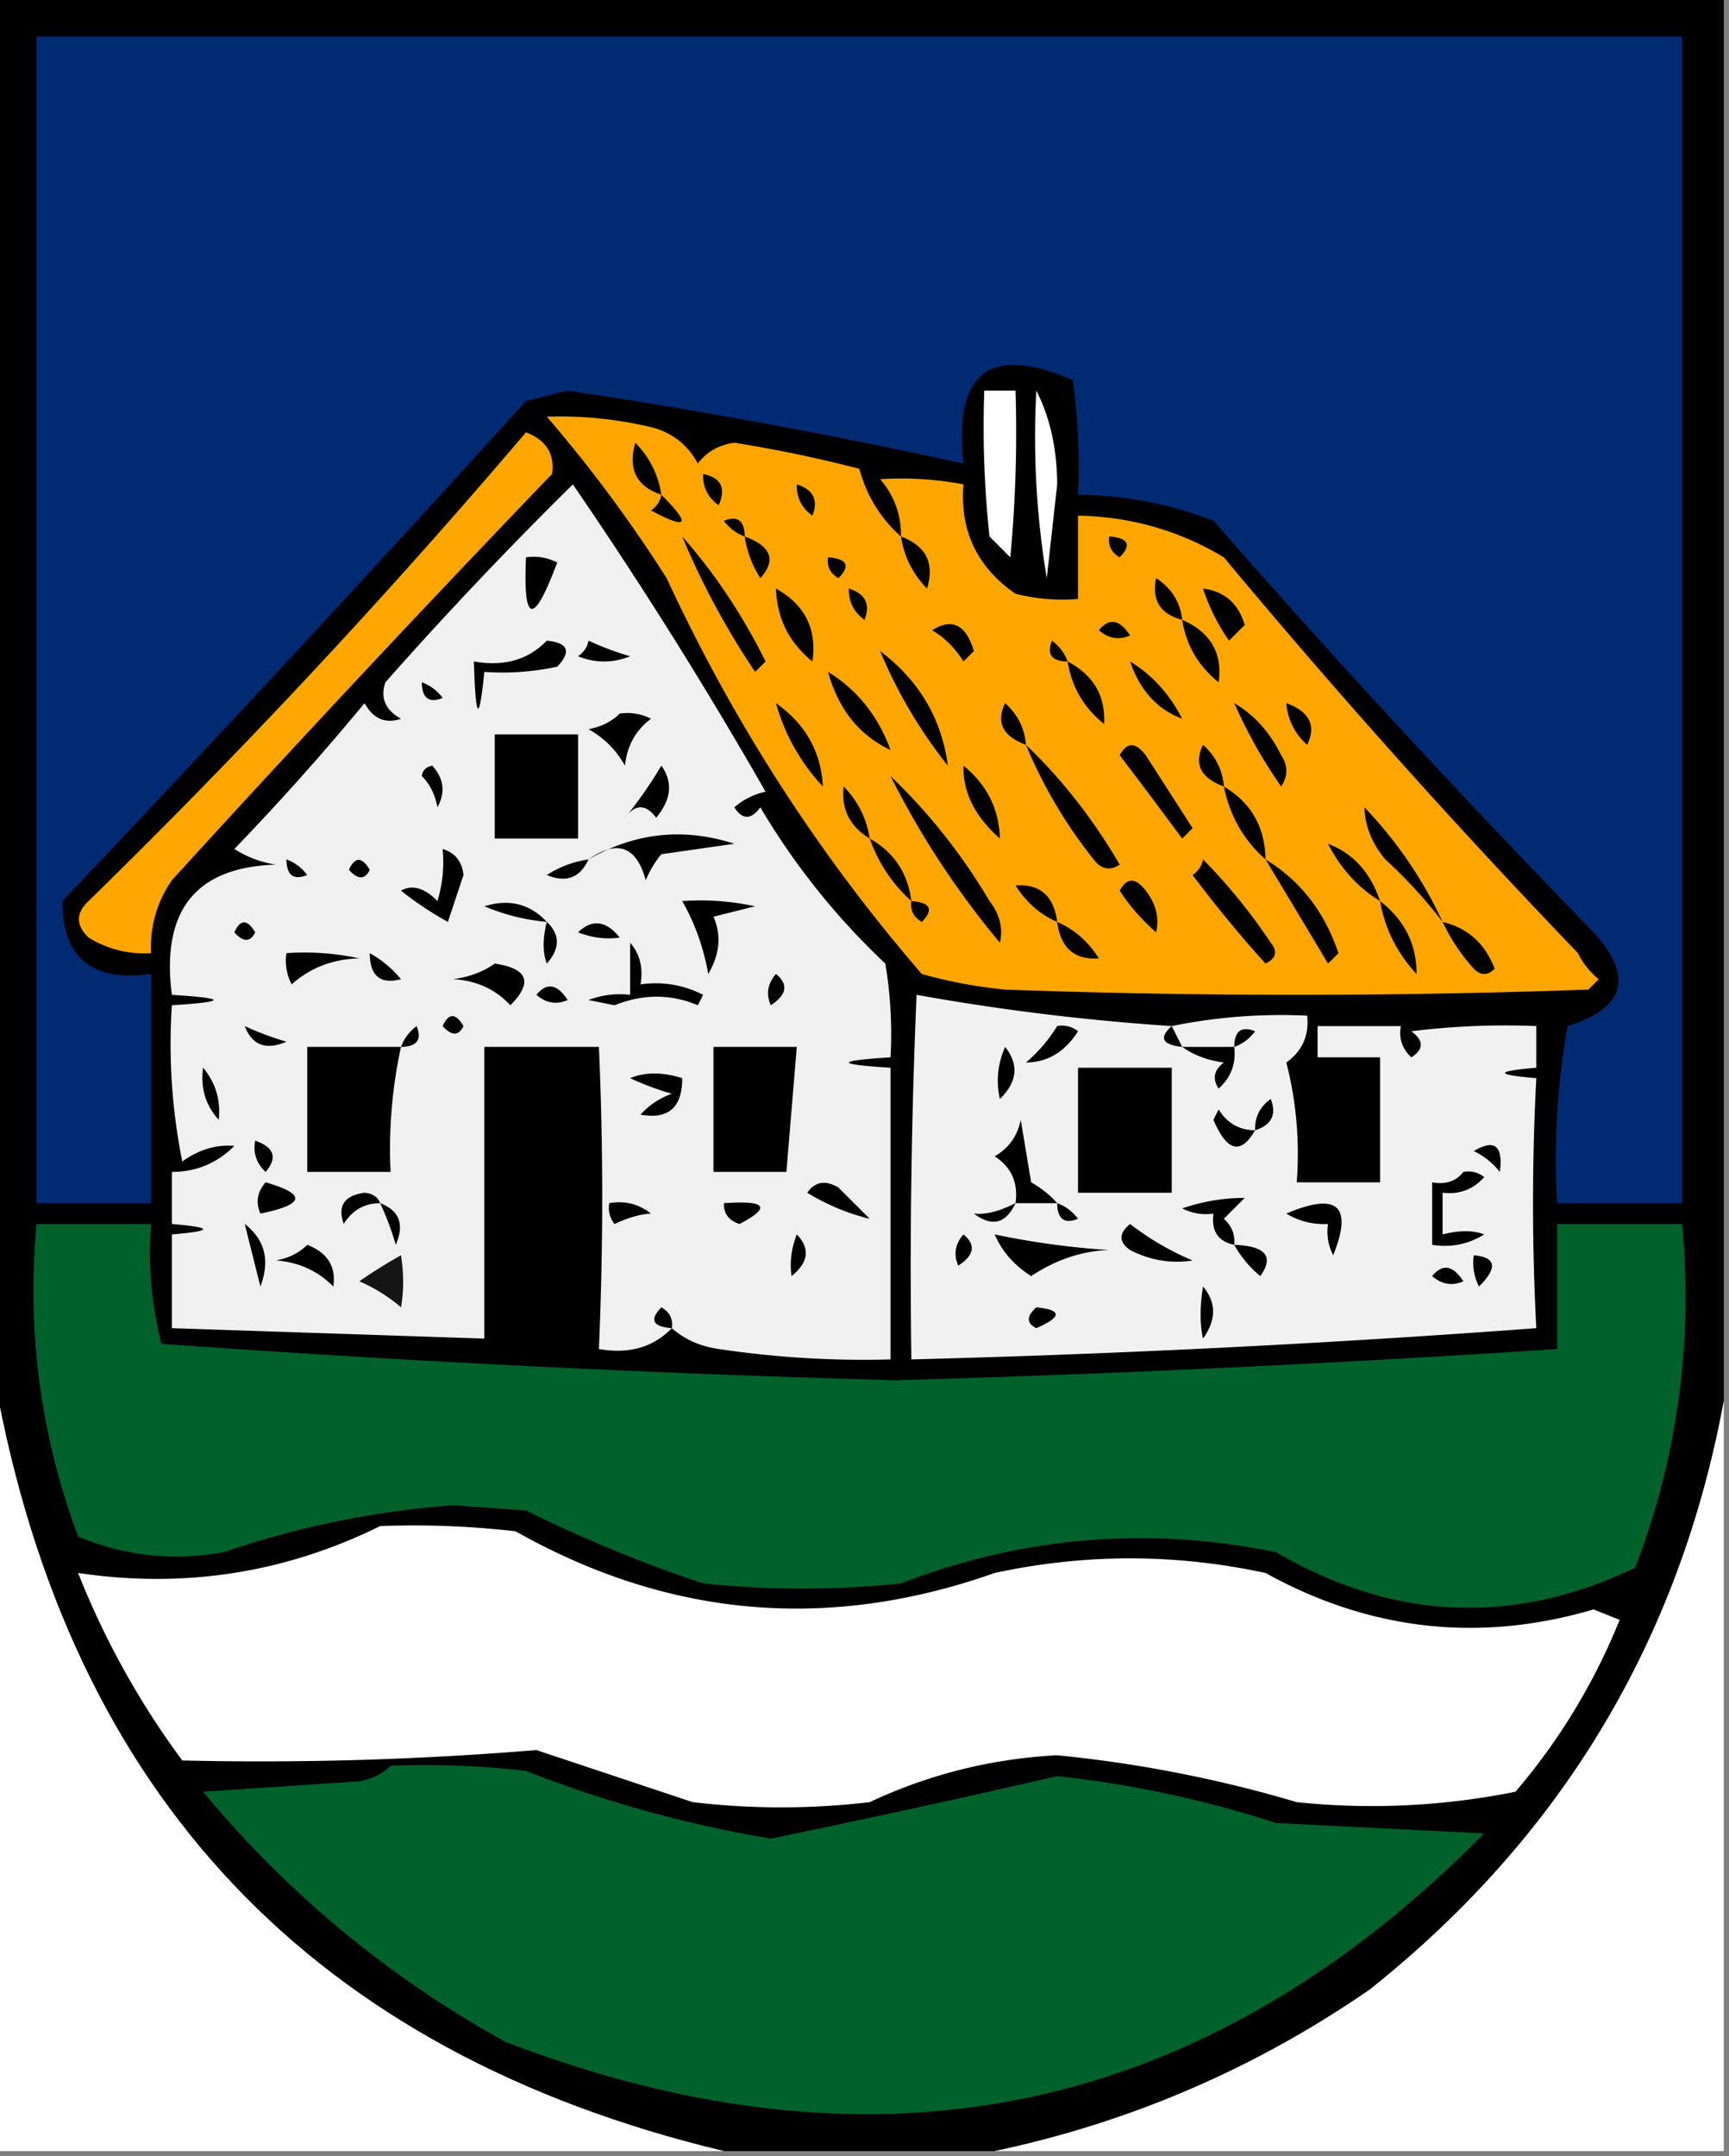 <svg xmlns="http://www.w3.org/2000/svg" width="166" height="207" style="shape-rendering:geometricPrecision;text-rendering:geometricPrecision;image-rendering:optimizeQuality;fill-rule:evenodd;clip-rule:evenodd"><rect width="100%" height="100%" fill="#808080" stroke="none"/><path style="opacity:1" d="M-.5-.5h166v135c-4.261 23.011-15.594 41.844-34 56.5-10.984 7.576-22.984 12.743-36 15.5h-26c-39.466-9.465-62.8-34.132-70-74V-.5z"/><path style="opacity:1" fill="#002b72" d="M3.5 3.5h158v112h-12a73.133 73.133 0 0 1 1-17c5.533-1.726 6.366-4.726 2.5-9A1023.862 1023.862 0 0 1 116.5 50a36.34 36.34 0 0 0-13-2.5 60.93 60.93 0 0 0-.5-11c-7.95-3.472-11.45-.806-10.5 8a567.228 567.228 0 0 0-38-7l-4 1A3012.892 3012.892 0 0 1 6 86.5c-.024 5.441 2.81 7.774 8.5 7v22h-11V3.5z"/><path style="opacity:1" fill="#fefffe" d="M94.5 37.5h3c.166 5.344 0 10.677-.5 16l-2-2a98.433 98.433 0 0 1-.5-14zM99.5 37.5c1.316 2.587 1.983 5.587 2 9l-1 9a81.872 81.872 0 0 1-1-18z"/><path style="opacity:1" fill="#fda600" d="M86.5 51.5c.028-2.082-.639-3.916-2-5.5a31.608 31.608 0 0 1 8 .5c-.358 4.45 1.308 7.95 5 10.5 1.973.495 3.973.662 6 .5v-8c5.054.096 9.721 1.429 14 4a721.445 721.445 0 0 0 34 38 7.253 7.253 0 0 0 2 2.5l-1 1a784.21 784.21 0 0 1-56 0 46.65 46.65 0 0 1-8-1.5c-9.911-11.476-18.078-24.143-24.5-38A133.304 133.304 0 0 0 52.5 40c3.333-.114 6.666.22 10 1 2.02.513 3.52 1.68 4.5 3.5.839-1.124 2.005-1.79 3.5-2 4.04.641 8.04 1.475 12 2.5.72 2.617 2.053 4.784 4 6.5z"/><path style="opacity:1" fill="#fea700" d="M50.5 41.5c1.946.754 2.78 2.088 2.5 4a2007.918 2007.918 0 0 0-36.5 39c-1.444 2.108-2.11 4.441-2 7a10.1 10.1 0 0 1-6-1.5c-1.231-1.183-1.231-2.35 0-3.5a667.27 667.27 0 0 0 42-45z"/><path style="opacity:1" d="M63.5 47.5c-2.408-.815-3.24-2.481-2.5-5 1.372 1.41 2.205 3.077 2.5 5zM67.5 45.5c1.725.343 2.225 1.343 1.5 3-1.039-.744-1.539-1.744-1.5-3z"/><path style="opacity:1" fill="#f0f0f0" d="M64.5 127.5c-1.779 1.844-4.112 2.51-7 2 .424-9.812.424-19.479 0-29h-11v28l-30-1v-9c4-.333 4-.667 0-1v-5c2.342-.004 4.342-.837 6-2.5-1.756-.14-3.422.36-5 1.5a57.124 57.124 0 0 1-1-15c5.333-.333 5.333-.667 0-1-1.04-8.097 2.293-12.263 10-12.5a10.253 10.253 0 0 1-4-1.5 247.278 247.278 0 0 0 12.5-14c.837 1.507 2.004 2.007 3.5 1.5-1.507-.837-2.007-2.004-1.5-3.5a381.466 381.466 0 0 1 18-19A424.185 424.185 0 0 1 73.5 76a6.807 6.807 0 0 0-3 1.5c.774 1.211 1.607 1.211 2.5 0a68.293 68.293 0 0 0 12 15c.498 2.982.665 5.982.5 9-5.333.333-5.333.667 0 1v28a93.91 93.91 0 0 1-16.5-1c-1.787-.259-3.287-.925-4.5-2z"/><path style="opacity:1" d="M76.5 46.5c1.585.502 2.085 1.502 1.5 3-1.039-.744-1.539-1.744-1.5-3zM63.5 47.5c2.882 2.888 2.548 3.388-1 1.5.556-.383.89-.883 1-1.5zM71.5 51.5c-.79-.283-1.456-.783-2-1.5 1.316-.528 1.983-.028 2 1.5zM65.5 51.5c3.116 3.525 5.782 7.525 8 12l-1 1a74.694 74.694 0 0 1-7-13zM71.5 51.5c2.545.938 3.045 2.27 1.5 4a10.123 10.123 0 0 1-1.5-4zM86.5 51.5c2.414.906 3.247 2.572 2.5 5-1.372-1.41-2.205-3.077-2.5-5zM106.5 51.5c1.837.14 2.17.806 1 2-.798-.457-1.131-1.124-1-2zM50.5 53.5a4.932 4.932 0 0 1 3 .5c-2.283 6.091-3.283 5.925-3-.5zM79.5 53.5c1.837.14 2.17.806 1 2-.797-.457-1.13-1.124-1-2zM113.5 59.5c-2.109-.552-2.942-1.886-2.5-4 1.481.97 2.315 2.304 2.5 4zM74.5 56.5c2.776 1.552 3.943 3.886 3.5 7-2.238-1.81-3.405-4.142-3.5-7zM81.5 56.5c1.585.502 2.085 1.502 1.5 3-1.039-.744-1.539-1.744-1.5-3zM115.5 56.5c2.064.262 3.397 1.429 4 3.5l-1.5 1.5a19.17 19.17 0 0 1-2.5-5zM89.5 60.5c1.91-1.205 3.243-.538 4 2l-1 1c-.788-1.27-1.788-2.27-3-3zM105.5 60.5c.997-1.212 1.997-1.046 3 .5-1.077.47-2.077.303-3-.5zM113.5 59.5c2.721 1.196 3.887 3.196 3.5 6-1.947-1.563-3.114-3.563-3.5-6zM52.5 61.5c2.05.206 2.383 1.04 1 2.5-2.31.497-4.643.663-7 .5-.503 5-.836 4.667-1-1 2.888.51 5.221-.157 7-2zM56.5 61.5c1.266.59 2.6 1.09 4 1.5-1.667.667-3.333.667-5 0 .556-.383.89-.883 1-1.5zM102.5 63.5c-1.528-.017-2.028-.684-1.5-2 .717.544 1.217 1.21 1.5 2zM84.5 62.5c3.744 2.833 5.91 6.5 6.5 11a46.083 46.083 0 0 1-6.5-11zM102.5 63.5c2.482 1.304 3.649 3.304 3.5 6-1.947-1.563-3.114-3.563-3.5-6zM108.5 63.5c2.119 1.291 3.785 3.125 5 5.5-2.397-.906-4.063-2.74-5-5.5zM79.5 64.5c2.8 1.72 4.8 4.22 6 7.5-3.004-1.41-5.004-3.91-6-7.5zM40.5 65.5c.79.283 1.456.783 2 1.5-1.316.528-1.983.028-2-1.5zM74.5 67.5c2.835 2.012 4.335 4.679 4.5 8-2.157-2.317-3.657-4.984-4.5-8zM98.5 71.5c-2.228-.822-2.895-2.155-2-4 1.205 1.077 1.872 2.41 2 4zM118.5 67.5c1.933 1.142 3.433 2.808 4.5 5 .667 1 .667 2 0 3a47.868 47.868 0 0 1-4.5-8zM123.5 67.5c2.228.822 2.895 2.155 2 4-1.205-1.077-1.872-2.41-2-4zM59.5 68.5a4.932 4.932 0 0 1 3 .5c-1.468 1.097-2.3 2.597-2.5 4.5-.833-1.5-2-2.667-3.5-3.5 1.237-.232 2.237-.732 3-1.5zM47.5 70.5h8v10h-8v-10zM98.5 71.5c3.463 3.317 6.463 7.15 9 11.5-.949.617-1.782.45-2.5-.5a45.765 45.765 0 0 1-6.5-11zM107.5 72.5c.689-1.274 1.523-1.274 2.5 0l4.5 7-1 1a693.516 693.516 0 0 0-6-8zM117.5 75.5c-2.228-.822-2.895-2.155-2-4 1.205 1.077 1.872 2.41 2 4zM40.5 74.5c.06-.543.393-.876 1-1 1.114 1.223 1.28 2.556.5 4-.232-1.237-.732-2.237-1.5-3zM63.5 73.5c1.121 1.59.954 3.256-.5 5-1-1.333-2-1.333-3 0 1.2-1.446 2.366-3.112 3.5-5zM92.5 73.5c2.249 1.83 3.415 4.164 3.5 7-2.391-2.106-3.558-4.44-3.5-7zM85.5 74.5a56.04 56.04 0 0 1 9.5 12c.982 1.259 1.315 2.592 1 4a82.788 82.788 0 0 1-10.5-16zM83.5 80.5c-1.916-1.165-2.75-2.832-2.5-5 1.372 1.41 2.205 3.077 2.5 5zM117.5 75.5c2.612 1.552 3.945 3.885 4 7-2.088-1.836-3.421-4.169-4-7zM138.5 88.5a45.52 45.52 0 0 0-5.5-6c-1.289-1.555-1.956-3.222-2-5 3.138 3.292 5.638 6.958 7.5 11zM56.5 82.5c4.465-2.579 9.132-3.079 14-1.5l-7 1a9.468 9.468 0 0 0-1.5 2.5c-.895-3.267-2.728-3.934-5.5-2zM83.5 80.5c2.322 1.302 3.655 3.302 4 6-1.826-1.647-3.16-3.647-4-6zM132.5 86.5c-2.119-1.291-3.785-3.125-5-5.5 2.397.906 4.063 2.74 5 5.5zM42.5 81.5c1.195.366 1.861 1.199 2 2.5L43 88.5a32.367 32.367 0 0 1-4.5-3c1.087-.605 2.254-.272 3.5 1 .493-1.634.66-3.3.5-5zM27.5 82.5c.79.283 1.456.783 2 1.5-1.316.528-1.983.028-2-1.5zM33.5 83.5c.577-1.273 1.243-1.273 2 0-.47.963-1.136.963-2 0zM56.5 82.5c-.814 1.773-2.148 2.273-4 1.5a10.123 10.123 0 0 1 4-1.5zM115.5 82.5a53.617 53.617 0 0 1 6.5 8c.688.832.521 1.498-.5 2a120.446 120.446 0 0 1-7-8.5c.556-.383.889-.883 1-1.5zM121.5 82.5c3.337 2.028 5.67 5.028 7 9l-1 1a2573.724 2573.724 0 0 0-6-10zM101.5 88.5c-1.634-.707-2.968-1.873-4-3.5 2.341-.168 3.674.999 4 3.5zM107.5 85.5c.689-1.274 1.523-1.274 2.5 0 .982 1.259 1.315 2.592 1 4-1.405-1.23-2.571-2.564-3.5-4zM52.5 88.5a20.088 20.088 0 0 1-6-1.5c2.38-.739 4.38-.239 6 1.5zM65.5 86.5c2.357-.163 4.69.003 7 .5l-4 1c.776 1.77.61 3.603-.5 5.5-.448-2.53-1.281-4.864-2.5-7zM87.5 86.5c1.837.14 2.17.806 1 2-.797-.457-1.13-1.124-1-2zM132.5 86.5c2.342 1.817 3.509 4.15 3.5 7-1.879-2.027-3.046-4.36-3.5-7zM22.5 89.5c.577-1.273 1.244-1.273 2 0-.47.963-1.137.963-2 0zM52.5 88.5c1.282 1.208 1.282 2.542 0 4-.406-1.058-.406-2.39 0-4zM55.5 89.5c1.349-1.296 2.682-1.13 4 .5-1.32.195-2.653.028-4-.5zM101.5 88.5c1.634.707 2.968 1.873 4 3.5-2.341.168-3.674-.999-4-3.5zM138.5 88.5c2.422.585 4.089 2.085 5 4.5-.667.667-1.333.667-2 0a18.702 18.702 0 0 1-3-4.5zM60.5 90.5c.934 1.068 1.268 2.401 1 4a9.864 9.864 0 0 1 6 1l-.5 1c-2.6-1.093-5.266-1.093-8 0l-2.5-.5a8.434 8.434 0 0 1 4-.5v-5zM27.5 91.5c2.357-.163 4.69.003 7 .5-2.547.067-4.714.9-6.5 2.5a4.932 4.932 0 0 1-.5-3zM35.5 91.5a10.521 10.521 0 0 1 3 2.5c-1.99.52-2.99-.314-3-2.5zM47.5 92.5c3.186.474 3.686 1.807 1.5 4-1.44-1.546-3.273-2.379-5.5-2.5 1.558-.21 2.892-.71 4-1.5zM74.5 93.5c1.213.997 1.046 1.997-.5 3-.47-1.077-.303-2.077.5-3zM51.5 95.5c.997-1.213 1.997-1.046 3 .5-1.077.47-2.077.303-3-.5z"/><path style="opacity:1" fill="#f1f1f1" d="M112.5 98.5a52.416 52.416 0 0 1 13-1c.203 1.89-.463 3.39-2 4.5.96 3.73 1.293 7.563 1 11.5h8v-12h-6v-3h8c-.219 1.175.114 2.175 1 3 1.211-.774 1.211-1.607 0-2.5a72.442 72.442 0 0 1 12-.5v4c-4 .333-4 .667 0 1a228.71 228.71 0 0 0 0 24 1240.914 1240.914 0 0 1-60 3 612.94 612.94 0 0 1 .5-35 220.48 220.48 0 0 0 24.5 3z"/><path style="opacity:1" d="M42.5 98.5c.577-1.273 1.243-1.273 2 0-.47.963-1.136.963-2 0zM23.5 98.5c1.266.59 2.6 1.09 4 1.5-1.963.844-3.296.344-4-1.5zM38.5 100.5c.283-.79.783-1.456 1.5-2 .528 1.316.028 1.983-1.5 2zM101.5 98.5a2.427 2.427 0 0 1 2 .5c-1.266 1.983-2.932 2.983-5 3a14.692 14.692 0 0 0 3-3.5zM112.5 98.5l1 2c-1.924-.211-2.257-.877-1-2zM118.5 100.5c.017-1.528.684-2.028 2-1.5-.544.717-1.211 1.217-2 1.5zM38.5 100.5a45.795 45.795 0 0 0-1 12h-8v-12h9zM68.5 100.5h8l-1 12h-7v-12zM96.5 100.5c1.344 1.685 1.177 3.352-.5 5-.385-1.697-.218-3.363.5-5zM113.5 100.5h5c.188 1.603-.312 2.937-1.5 4-.617-.949-.451-1.782.5-2.5-1.558-.21-2.891-.71-4-1.5zM19.5 102.5c1.203 1.443 1.703 3.109 1.5 5-1.27-1.405-1.77-3.071-1.5-5zM60.5 103.5c1.435-.596 3.102-.596 5 0 .005 2.818-1.329 3.985-4 3.5a7.292 7.292 0 0 1 3-2c-1.4-.41-2.734-.91-4-1.5zM103.5 102.5h9v12h-9v-12zM120.5 108.5c-.039-1.256.461-2.256 1.5-3 .585 1.498.085 2.498-1.5 3zM120.5 108.5c-1.367 2.385-2.701 2.052-4-1l.5-1c.816 1.323 1.983 1.989 3.5 2zM101.5 115.5h-4c.273-1.951-.393-3.451-2-4.5 1.35-.772 2.182-1.939 2.5-3.5l1 6c.995.566 1.828 1.233 2.5 2zM24.5 109.5c1.832.64 2.165 1.64 1 3-.886-.825-1.219-1.825-1-3zM141.5 110.5c1.996-1.188 2.829-.521 2.5 2-.708-.881-1.542-1.547-2.5-2zM140.5 112.5a2.428 2.428 0 0 1 2 .5c-1.063 1.188-2.397 1.688-4 1.5v4c1.609-.406 2.943-.406 4 0-1.545.952-3.212 1.285-5 1v-6c1.291.237 2.291-.096 3-1zM25.5 113.5c3.947 1.13 3.78 2.13-.5 3-.47-1.077-.303-2.077.5-3zM77.5 114.5c.75-1.073 1.75-1.24 3-.5l3 3c-2.037-.483-4.037-1.316-6-2.5zM36.5 115.5c-1.517.011-2.684.677-3.5 2-.612-1.737.054-2.737 2-3 .765.07 1.265.403 1.5 1zM118.5 119.5c-1.548-.321-2.215-1.321-2-3a4.934 4.934 0 0 1-3-.5c2.029-.681 4.029-1.014 6-1l-2 2c.752.671 1.086 1.504 1 2.5zM36.5 115.5c1.844.704 2.344 2.037 1.5 4a28.233 28.233 0 0 0-1.5-4zM58.5 115.5c1.478-.262 2.811.071 4 1-1.03.054-2.197.388-3.5 1a2.427 2.427 0 0 1-.5-2zM69.5 115.5c4.088-.282 4.588.385 1.5 2-1.03-.336-1.53-1.003-1.5-2zM97.5 115.5c-.927 1.976-2.26 2.309-4 1 1.11.124 2.444-.209 4-1zM101.5 115.5c.789.283 1.456.783 2 1.5-1.316.528-1.983.028-2-1.5zM123.5 116.5c4.909-2.089 6.409-.756 4.5 4a4.934 4.934 0 0 1-.5-3c-1.459.067-2.792-.266-4-1z"/><path style="opacity:1" fill="#00612a" d="M3.5 117.5h11c-.293 3.937.04 7.77 1 11.5a1593.645 1593.645 0 0 0 70.5 3.5c21.19-.61 42.357-1.61 63.5-3v-12h12c1.051 11.388-.449 22.388-4.5 33-11.711 5.582-23.211 5.082-34.5-1.5-12.307-2.502-24.307-1.502-36 3a90.455 90.455 0 0 1-19 0 131.906 131.906 0 0 1-17-7l-7-.5a88.17 88.17 0 0 0-22 4.5c-4.828.884-9.494.384-14-1.5-3.6-9.633-4.933-19.633-4-30z"/><path style="opacity:1" d="M23.5 117.5c1.941 1.511 2.441 3.511 1.5 6l-1.5-6zM108.5 117.5a26.535 26.535 0 0 0 6 3.5c-2.053.325-4.053-.009-6-1-1.098-.77-1.098-1.603 0-2.5zM76.5 118.5c1.296 1.349 1.13 2.682-.5 4-.195-1.319-.028-2.653.5-4zM92.5 118.5c1.213.997 1.046 1.997-.5 3-.47-1.077-.303-2.077.5-3zM95.5 118.5a76.42 76.42 0 0 0 11 1.5c-2.603.08-5.103.914-7.5 2.5-1.627-1.032-2.793-2.366-3.5-4zM29.5 119.5c1.946.754 2.78 2.088 2.5 4-1.49-1.504-3.324-2.337-5.5-2.5 1.238-.232 2.238-.732 3-1.5zM118.5 119.5c3.016.111 3.849 1.111 2.5 3a10.515 10.515 0 0 1-2.5-3z"/><path style="opacity:1" fill="#151515" d="M38.5 120.5c.272 1.729.272 3.395 0 5a15.645 15.645 0 0 0-4-2.5 51.239 51.239 0 0 1 4-2.5z"/><path style="opacity:1" d="M141.5 120.5c2.146.196 2.312 1.196.5 3a4.934 4.934 0 0 1-.5-3zM137.5 122.5c.997-1.213 1.997-1.046 3 .5-1.077.47-2.077.303-3-.5zM115.5 123.5c1.288 1.535 1.288 3.201 0 5-.307-1.387-.307-3.054 0-5zM64.5 127.5c-1.837-.139-2.17-.806-1-2 .797.457 1.13 1.124 1 2zM99.5 125.5c2.475.247 2.475.913 0 2-.963-.47-.963-1.137 0-2z"/><path style="opacity:1" fill="#fefffe" d="M-.5 132.5c7.2 39.868 30.534 64.535 70 74h-70v-74zM165.5 134.5v72h-70c13.016-2.757 25.016-7.924 36-15.5 18.406-14.656 29.739-33.489 34-56.5z"/><path style="opacity:1" fill="#fefffe" d="M36.5 146.5a84.9 84.9 0 0 1 13 .5c14.723 8.303 30.056 9.636 46 4 8.658-1.868 17.325-1.868 26 0 10.049 5.549 20.549 6.716 31.5 3.5l2.5 1a59.575 59.575 0 0 1-10 16.5 69.597 69.597 0 0 1-21 1 123.324 123.324 0 0 0-23-4.5c-6.315.329-12.315 1.829-18 4.5a72.464 72.464 0 0 1-17 0l-15-5a322.09 322.09 0 0 1-34 1 79.115 79.115 0 0 1-10-18c10.173 1.515 19.84.015 29-4.5z"/><path style="opacity:1" fill="#00612a" d="M37.5 169.5a84.9 84.9 0 0 1 13 .5 117.523 117.523 0 0 0 23.5 6.5 1186.115 1186.115 0 0 0 27.5-6 103.852 103.852 0 0 1 21 4.5l20 1c-26.795 27.094-58.129 33.761-94 20-11.174-6.173-20.84-14.173-29-24l15-1c1.237-.232 2.237-.732 3-1.5z"/></svg>